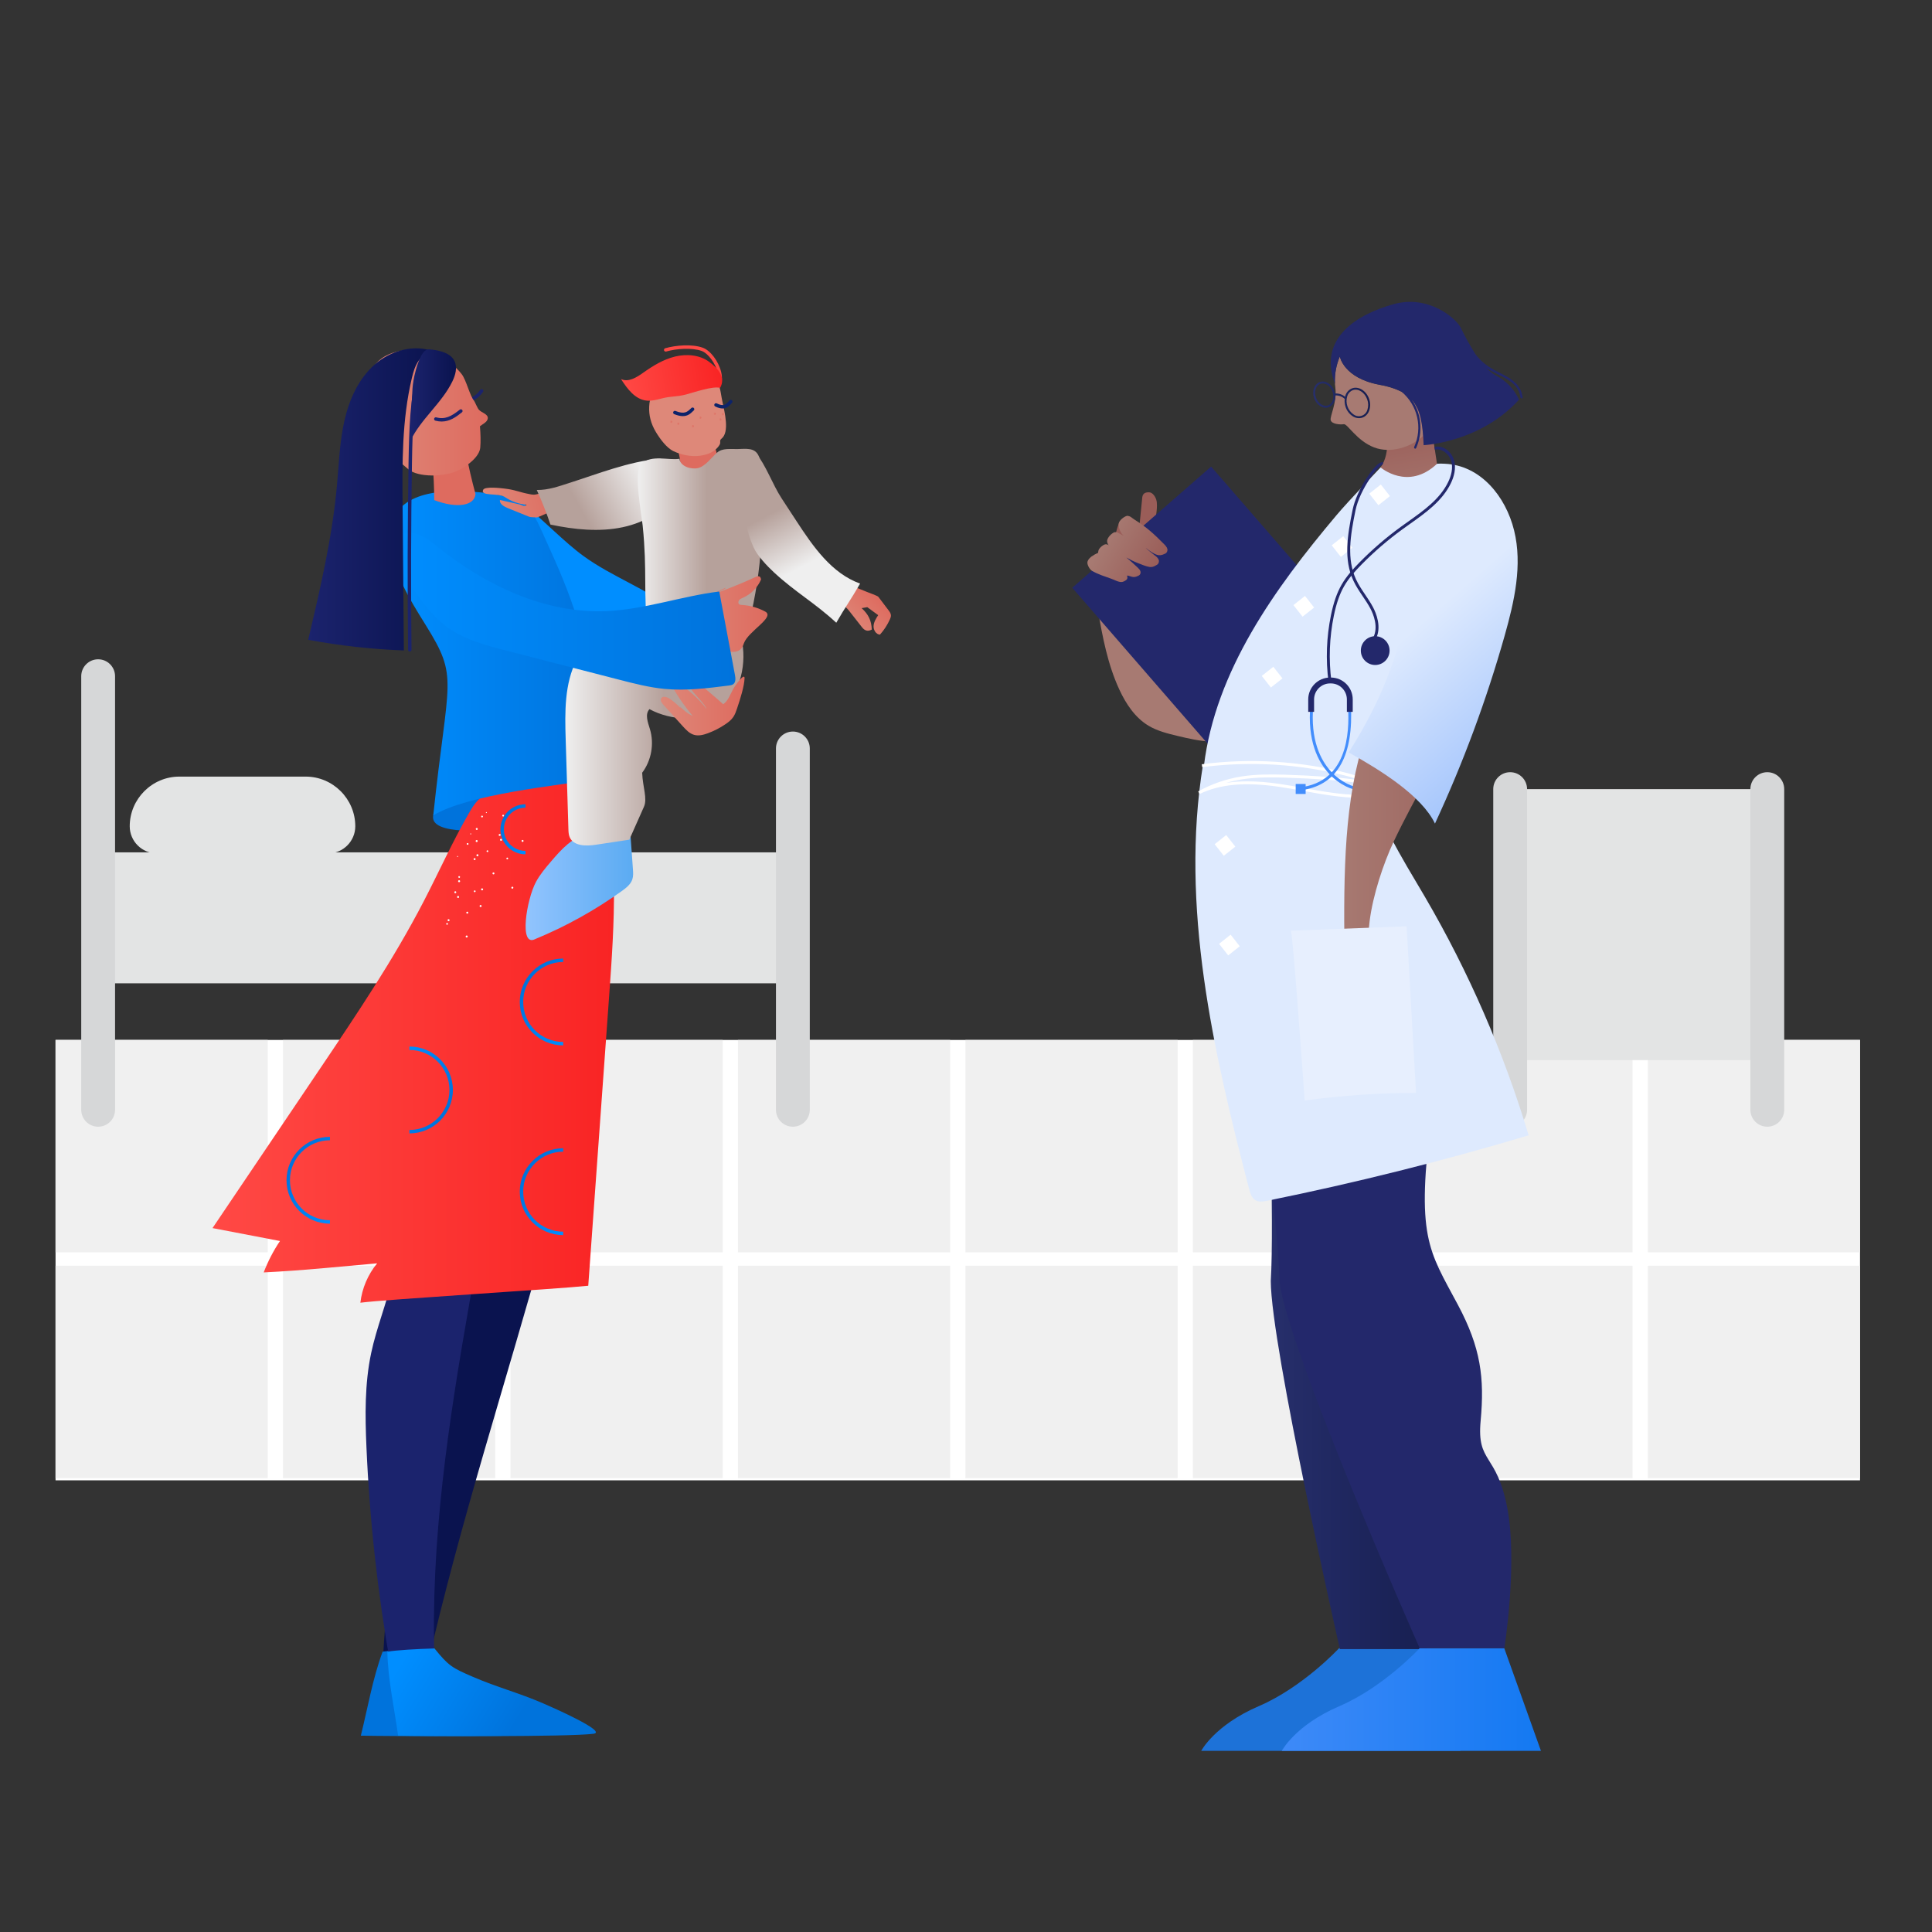 <?xml version="1.0" encoding="iso-8859-1" ?>
<svg version="1.1" xmlns="http://www.w3.org/2000/svg" xmlns:xlink="http://www.w3.org/1999/xlink" 
    viewBox="0 0 800 800" width="800" height="800">
    
    
    <rect x="0" y="0" width="800" height="800" fill="#333333" stroke="none"/>
    
    
    <!-- ITEM 0 -->
    <g>
        <defs>
            <clipPath id="clip-path-id-viewbox-item-0">
                <rect x="0.0" y="0.0" width="800.0" height="363.602"/>
            </clipPath>
        </defs>
        <g transform="translate(23.0 273.0) rotate(0.0 373.5 170.0) scale(0.934 0.935)">
            <g clip-path="url(#clip-path-id-viewbox-item-0)" transform="translate(-0.0 -0.0)">
                
<rect x="0" y="168.582" fill="#FFFFFF" width="800" height="195.02"></rect>
<rect x="0" y="168.582" fill="#F0F0F0" width="94.067" height="94.067"></rect>
<rect x="100.848" y="168.582" fill="#F0F0F0" width="94.067" height="94.067"></rect>
<rect x="201.695" y="168.582" fill="#F0F0F0" width="94.067" height="94.067"></rect>
<rect x="302.543" y="168.582" fill="#F0F0F0" width="94.067" height="94.067"></rect>
<rect x="403.391" y="168.582" fill="#F0F0F0" width="94.067" height="94.067"></rect>
<rect x="504.238" y="168.582" fill="#F0F0F0" width="94.067" height="94.067"></rect>
<rect x="605.086" y="168.582" fill="#F0F0F0" width="94.067" height="94.067"></rect>
<rect x="705.933" y="168.582" fill="#F0F0F0" width="94.067" height="94.067"></rect>
<rect x="0" y="268.582" fill="#F0F0F0" width="94.067" height="94.067"></rect>
<rect x="100.848" y="268.582" fill="#F0F0F0" width="94.067" height="94.067"></rect>
<rect x="201.695" y="268.582" fill="#F0F0F0" width="94.067" height="94.067"></rect>
<rect x="302.543" y="268.582" fill="#F0F0F0" width="94.067" height="94.067"></rect>
<rect x="403.391" y="268.582" fill="#F0F0F0" width="94.067" height="94.067"></rect>
<rect x="504.238" y="268.582" fill="#F0F0F0" width="94.067" height="94.067"></rect>
<rect x="605.086" y="268.582" fill="#F0F0F0" width="94.067" height="94.067"></rect>
<rect x="705.933" y="268.582" fill="#F0F0F0" width="94.067" height="94.067"></rect>
<rect x="16.887" y="85.5" fill="#E3E4E4" width="306" height="58"></rect>
<g>
	<path fill="#D6D7D8" d="M18.887,207c-4.143,0-7.5-3.357-7.5-7.5V7.5c0-4.143,3.357-7.5,7.5-7.5s7.5,3.357,7.5,7.5v192   C26.387,203.643,23.029,207,18.887,207z"></path>
</g>
<g>
	<path fill="#D6D7D8" d="M326.887,207c-4.143,0-7.5-3.357-7.5-7.5v-160c0-4.143,3.357-7.5,7.5-7.5s7.5,3.357,7.5,7.5v160   C334.387,203.643,331.029,207,326.887,207z"></path>
</g>
<rect x="640.887" y="57.5" fill="#E3E4E4" width="118" height="120"></rect>
<g>
	<path fill="#D6D7D8" d="M644.887,207c-4.143,0-7.5-3.357-7.5-7.5v-142c0-4.143,3.357-7.5,7.5-7.5s7.5,3.357,7.5,7.5v142   C652.387,203.643,649.029,207,644.887,207z"></path>
</g>
<g>
	<path fill="#D6D7D8" d="M758.887,207c-4.143,0-7.5-3.357-7.5-7.5v-142c0-4.143,3.357-7.5,7.5-7.5s7.5,3.357,7.5,7.5v142   C766.387,203.643,763.029,207,758.887,207z"></path>
</g>
<path fill="#E3E4E4" d="M120.887,85.95h-76c-6.6,0-12-5.4-12-12v0c0-12.1,9.9-22,22-22h56c12.1,0,22,9.9,22,22v0  C132.887,80.55,127.487,85.95,120.887,85.95z"></path>

            </g>
        </g>
    </g>
    
    <!-- ITEM 1 -->
    <g>
        <defs>
            <clipPath id="clip-path-id-viewbox-item-1">
                <rect x="0.0" y="0.0" width="162.0" height="500.0"/>
            </clipPath>
        </defs>
        <g transform="translate(444.0 125.0) rotate(0.0 97.0 300.0) scale(1.198 1.2)">
            <g clip-path="url(#clip-path-id-viewbox-item-1)" transform="translate(-0.0 -0.0)">
                
<linearGradient id="SVGID_1_-i1" gradientUnits="userSpaceOnUse" x1="1752.794" y1="1617.685" x2="1851.647" y2="1459.738" gradientTransform="matrix(0.15 0 0 0.15 -232.542 -119.794)">
	<stop offset="0" style="stop-color:#a77a72"></stop>
	<stop offset="1" style="stop-color:#9a5d58"></stop>
</linearGradient>
<path fill="url(#SVGID_1_-i1)" d="M59.934,124.115c-4.198,4.283-18.772,12.324-22.906,5.894c-4.172-6.49-13.995-25.72-9.288-48.014  c0.701-3.047,0.964-6.196,1.399-9.698c0.144-1.161,0.246-2.891-0.095-4.011c-0.341-1.118-1.312-2.56-2.481-2.579  c-0.714,0.001-2.099,0-2.349,1.62c-0.342,3.429-0.687,6.858-1.029,10.288c-1.833-0.668-5.707-4.632-7.035-1.255  c-2.361,6.004,0.128,4.854-8.105,22.049c-1.12,2.339,0.338,5.171,0.777,7.727c1.622,9.443,3.424,18.978,7.457,27.668  c2.284,4.921,5.429,9.676,10.085,12.456c3.085,1.841,6.637,2.705,10.129,3.543c7.342,1.762,15.456,3.443,22.131-0.088  c-0.227-15.32,14.352-26.987,17.386-42.004C70.653,113.178,65.293,118.647,59.934,124.115z"></path>
<polygon fill="#23286B" points="103.632,120.804 55.632,162.622 0,98.657 48,56.839 "></polygon>
<path fill="#DEEAFE" d="M130.837,61.264c-1.233-1.897-4.833-5.394-4.833-5.394s-2.49,0.451-3.592,0.242  c-5.857-1.108-15.821,0.995-15.821,0.995s-11.089,11.551-15.32,16.573c-21.309,25.289-41.743,53.586-45.767,86.421  c17.969,2.819,36.122,4.45,54.305,4.878c9.785-14.717,19.634-29.555,26.368-45.898s10.225-34.491,6.771-51.827  C132.531,65.163,131.997,63.05,130.837,61.264z"></path>
<g id="shoes_2_-i1">
	<path id="R_shoe_2_-i1" fill="#1D72D8" d="M121.452,464.574l12.687,35.423L44.57,500c0,0,4.593-8.866,19.904-15.433   C79.784,478,92.22,464.571,92.22,464.571L121.452,464.574"></path>
</g>
<linearGradient id="R_trousers_3_-i1" gradientUnits="userSpaceOnUse" x1="1985.382" y1="3072.612" x2="2363.204" y2="3072.612" gradientTransform="matrix(0.15 0 0 0.15 -232.542 -119.794)">
	<stop offset="0" style="stop-color:#28306D"></stop>
	<stop offset="0.51" style="stop-color:#1F275F"></stop>
	<stop offset="1" style="stop-color:#171F51"></stop>
</linearGradient>
<path id="R_trousers_2_-i1" fill="url(#R_trousers_3_-i1)" d="M68.618,337.866c0.064,22.609,23.878,127.016,23.878,127.016h30.152  c0,0-2.25-29.626-3.529-48.763c-1.295-19.117-6.462-15.196-4.454-29.992c2.001-14.786,0.383-24.355-2.785-40  c-7.703-17.742-8.256-25.38-1.803-66.126c-0.875-14.93-0.82-33.65-0.32-47.367c-2.449,2.282-9.381-13.479-9.381-13.479  c-11.513,2.442-23.054,3.571-34.515,3.38C68.093,259.629,69.803,318.2,68.618,337.866z"></path>
<g id="head-i1">
	
		<linearGradient id="neck_1_-i1" gradientUnits="userSpaceOnUse" x1="1310.84" y1="-626.512" x2="1376.472" y2="-249.841" gradientTransform="matrix(-0.084 0 0 -0.084 228.924 20.843)">
		<stop offset="0" style="stop-color:#a77a72"></stop>
		<stop offset="1" style="stop-color:#9a5d58"></stop>
	</linearGradient>
	<path id="neck-i1" fill="url(#neck_1_-i1)" d="M108.339,43.413c0,0,2.062,8.402-1.767,13.707c0,0,9.478,8.198,19.492-1.234l0,0   l-3.292-21.758L108.339,43.413z"></path>
	<path id="face-i1" fill="#a77a72" d="M90.789,28.017c0.007,0.112,0.016,0.195,0.017,0.245c-0.004,0.017-0.004,0.033,0.001,0.051   c0.027,0.45,0.073,0.907,0.132,1.378c0.634,5.072-1.964,9.786-1.612,11.137c0.352,1.352,3.223,1.583,4.518,1.38   c1.295-0.204,4.433,5.698,10.505,8.02c5.698,2.18,12.82-0.102,16.922-3.971c-0.812-10.999-3.713-15.54-15.087-17.659   C93.768,26.28,92.48,18.853,92.48,18.853C91.235,21.743,90.661,24.873,90.789,28.017z"></path>
	
		<linearGradient id="eyeglasses_1_-i1" gradientUnits="userSpaceOnUse" x1="2101.402" y1="1021.876" x2="2232.369" y2="1021.876" gradientTransform="matrix(0.15 0 0 0.15 -232.542 -119.794)">
		<stop offset="0" style="stop-color:#28306D"></stop>
		<stop offset="0.51" style="stop-color:#1F275F"></stop>
		<stop offset="1" style="stop-color:#171F51"></stop>
	</linearGradient>
	<path id="eyeglasses-i1" fill="url(#eyeglasses_1_-i1)" d="M83.594,33.227c-0.839-2.403,0.049-4.908,1.98-5.588h0.001   c1.932-0.676,4.188,0.729,5.028,3.131c0.096,0.276,0.171,0.558,0.222,0.844c1.265-0.087,2.512,0.322,3.48,1.14   c0.035-0.138,0.055-0.28,0.101-0.415c0.352-1.163,1.225-2.096,2.363-2.522c2.236-0.783,4.847,0.848,5.822,3.635   c0.466,1.272,0.494,2.664,0.078,3.954c-0.288,0.91-0.885,1.689-1.688,2.201c-0.213,0.13-0.439,0.237-0.673,0.32   c-1.155,0.377-2.418,0.193-3.419-0.496c-1.128-0.748-1.974-1.854-2.402-3.139c-0.319-0.904-0.428-1.866-0.32-2.816   c-0.884-0.818-2.058-1.247-3.26-1.194c0.171,1.484-0.484,2.944-1.706,3.803c-0.182,0.111-0.375,0.203-0.576,0.273   C86.692,37.035,84.436,35.63,83.594,33.227z M97.251,38.864c1.36,1.006,3.28,0.718,4.284-0.644c0.228-0.309,0.396-0.66,0.496-1.031   c0.366-1.147,0.34-2.382-0.076-3.511c-0.852-2.436-3.078-3.882-4.961-3.221c-0.19,0.066-0.371,0.152-0.544,0.258   c-0.67,0.431-1.168,1.084-1.406,1.845C94.335,34.918,95.225,37.464,97.251,38.864L97.251,38.864z M88.401,35.721   c1.584-0.557,2.283-2.674,1.565-4.727c-0.718-2.052-2.589-3.272-4.169-2.719c-1.587,0.556-2.283,2.676-1.565,4.727   C84.949,35.056,86.819,36.275,88.401,35.721L88.401,35.721z"></path>
	<path id="hair-i1" fill="#23286B" d="M110.99,0.807c12.167-3.406,21.558,4.876,23.196,7.941c1.557,3.203,3.289,6.317,5.187,9.331   c0.471,0.588,0.958,1.164,1.48,1.711c2.379,2.491,5.126,3.776,8.104,5.31c3.363,1.731,6.214,3.88,6.715,7.835   c0.06,0.488-0.705,0.483-0.765,0c-0.771-6.097-7.599-7.18-11.832-10.171c1.011,1.071,2.176,1.985,3.456,2.711   c3.495,1.777,6.281,4.696,7.893,8.271c-13.554,14.878-32.977,15.693-32.977,15.693c-0.299-7.528-1.17-12.462-4.109-15.75   c3.393,4.944,3.963,11.299,1.504,16.768c-0.193,0.453-0.852,0.062-0.662-0.386c2.987-6.615,1.204-14.412-4.36-19.067   c-2.414-1.178-4.989-1.991-7.641-2.409c-12.418-2.316-13.702-9.745-13.702-9.745c-1.273,2.986-1.846,6.224-1.672,9.467   C84.746,12.307,98.822,4.213,110.99,0.807z"></path>
</g>
<g id="shoes_1_-i1">
	
		<linearGradient id="R_shoe_3_-i1" gradientUnits="userSpaceOnUse" x1="2029.09" y1="4005.852" x2="2625.029" y2="4005.852" gradientTransform="matrix(0.15 0 0 0.15 -232.542 -119.794)">
		<stop offset="0" style="stop-color:#3E8AF8"></stop>
		<stop offset="1" style="stop-color:#1479F2"></stop>
	</linearGradient>
	<path id="R_shoe_1_-i1" fill="url(#R_shoe_3_-i1)" d="M149.313,464.574L162,499.997L72.43,500c0,0,4.593-8.866,19.904-15.433   c15.31-6.567,27.746-19.996,27.746-19.996L149.313,464.574"></path>
</g>
<path id="R_trousers_1_-i1" fill="#23286B" d="M71.637,337.866c2.307,22.609,48.444,126.708,48.444,126.708h29.263  c0,0,4.684-29.318,1.011-48.455c-3.693-19.117-10.581-15.196-9.203-29.992c1.367-14.786,0.063-25.229-7.836-40  c-10.257-19.178-14.588-23.333-9.014-66.126c1.959-15.044-9.318-69.713-9.958-83.429c-4.047-5.738-12.467-4.73-12.467-4.73  c-15.958,2.442-32.088,3.571-48.229,3.38C60.419,232.314,71.378,318.2,71.637,337.866z"></path>
<path fill="#DEEAFE" d="M67.412,310.17c-1.37,0.277-2.885,0.531-4.091-0.178c-1.301-0.762-1.791-2.369-2.172-3.829  c-12.498-47.744-23.883-97.643-15.98-146.361c19.383,0.473,37.554,1.392,56.937,1.863c2.466,15.896,11.674,29.775,19.798,43.654  c15.147,25.876,27.206,53.562,35.838,82.28C127.993,296.478,97.841,304.011,67.412,310.17z"></path>
<polygon fill="#FFFFFF" points="105.808,70.176 102.656,66.178 106.65,63.023 109.802,67.02 "></polygon>
<polygon fill="#FFFFFF" points="92.831,88 89.679,84.002 93.673,80.847 96.825,84.844 "></polygon>
<polygon fill="#FFFFFF" points="79.601,108.626 76.448,104.629 80.442,101.473 83.595,105.471 "></polygon>
<polygon fill="#FFFFFF" points="68.659,133.072 65.506,129.075 69.5,125.919 72.653,129.917 "></polygon>
<polygon fill="#FFFFFF" points="52.375,191.132 49.222,187.134 53.216,183.979 56.369,187.976 "></polygon>
<polygon fill="#FFFFFF" points="53.899,225.51 50.746,221.513 54.74,218.357 57.893,222.354 "></polygon>
<g>
	<path fill="#FFFFFF" d="M99.515,171.139c-0.161,0-0.322-0.001-0.482-0.003c-6.405-0.076-12.804-1.234-18.992-2.354   c-2.891-0.523-5.88-1.064-8.827-1.486c-11.57-1.661-20.218-0.858-27.219,2.52l-0.464-0.899c4.616-2.556,9.597-4.28,14.803-5.124   c5.211-0.845,10.628-0.769,15.299-0.63c4.923,0.145,9.906,0.398,14.815,0.749c3.68,0.263,7.465,0.592,11.196,1.278   c-1.45-0.665-3.018-1.139-4.473-1.517c-16.241-4.22-33.621-5.297-50.261-3.118l-0.132-1.003   c16.765-2.199,34.279-1.109,50.645,3.142c2.459,0.639,5.229,1.547,7.327,3.161c2.499,0.615,4.953,1.431,7.313,2.536l-0.336,0.949   l-2.602-0.641l0.102-0.408c-0.972-0.369-1.959-0.694-2.956-0.982c0.519,0.628,0.947,1.338,1.256,2.138l0.165,0.428l-0.411,0.206   C103.494,170.977,101.472,171.139,99.515,171.139z M60.534,165.448c3.314,0,6.905,0.282,10.823,0.844   c2.965,0.425,5.963,0.968,8.863,1.493c6.148,1.112,12.503,2.263,18.824,2.338c1.818,0.023,3.706-0.06,5.349-0.749   c-0.485-1.028-1.217-1.878-2.101-2.59c-4.583-1.106-9.334-1.537-13.921-1.865c-4.895-0.35-9.864-0.601-14.773-0.747   c-4.622-0.139-9.984-0.213-15.107,0.618c-1.779,0.289-3.53,0.681-5.249,1.179C55.519,165.622,57.942,165.448,60.534,165.448z"></path>
</g>
<linearGradient id="SVGID_2_-i1" gradientUnits="userSpaceOnUse" x1="1624.545" y1="1345.337" x2="1745.93" y2="1415.781" gradientTransform="matrix(0.15 0 0 0.15 -232.542 -119.794)">
	<stop offset="0" style="stop-color:#a77a72"></stop>
	<stop offset="1" style="stop-color:#9a5d58"></stop>
</linearGradient>
<path fill="url(#SVGID_2_-i1)" d="M32.859,85.22c-0.169-0.639-0.646-1.143-1.112-1.611c-3.692-3.706-5.909-5.753-10.334-8.542  c-0.986-0.622-1.228-1.167-2.481-1.241c-1.071,0.281-2.615,1.499-2.863,2.579c-0.263,1.151,0.596,3.38,1.526,4.106  c0.134,0.104,0.272,0.19,0.408,0.288c-0.277-0.136-0.54-0.267-0.833-0.407c-2.119-1.006-1.371-0.994-2.623-0.902  c-1.025,0.421-2.395,1.832-2.497,2.935c-0.048,0.517,0.184,1.07,0.536,1.582c-0.514-0.368-0.412-0.341-1.183-0.363  c-0.907,0.267-2.193,1.346-2.375,2.273c-0.018,0.089-0.115,0.605-0.117,0.706c-0.77,0.347-1.146,0.478-1.803,0.979  c-0.782,0.335-1.816,1.435-1.881,2.284c-0.07,0.905,0.837,2.501,1.627,2.945c2.206,1.244,4.158,1.819,6.543,2.673  c1.335,0.478,2.171,0.996,3.142,1.142c0.619,0.093,1.16-0.007,2.081-0.643c0.418-0.289,0.563-0.865,0.362-1.331  c-0.201-0.465,0.588-0.101,1.639,0.187c0.67,0.183,1.281,0.144,2.381-0.435c0.499-0.263,0.736-0.88,0.575-1.421  c-0.161-0.541-0.582-0.958-0.991-1.346c-1.457-1.376-2.658-2.459-3.885-3.45c1.315,0.743,2.645,1.422,4.045,1.949  c1.195,0.451,2.627,1.094,3.888,1.303c0.804,0.134,1.511,0.016,2.723-0.793c0.549-0.367,0.751-1.114,0.5-1.725  c-0.252-0.611-0.792-1.048-1.316-1.45c-2.315-1.777-3.806-3.129-2.741-2.3c1.009,0.786,2.309,1.726,3.53,2.101  c0.779,0.239,1.495,0.215,2.804-0.426C32.73,86.573,33.028,85.859,32.859,85.22z"></path>
<g>
	<path fill="#23286B" d="M104.784,116.574l-0.883-0.493c2.128-3.816,0.108-8.457-0.859-10.275c-0.777-1.46-1.728-2.868-2.647-4.23   c-1.154-1.708-2.347-3.474-3.235-5.392c-3.385-7.312-2.112-15.433-0.241-24.525c1.333-6.478,6.958-14.909,9.468-16.128   c0.444-0.216,0.832-0.242,1.156-0.081l-0.452,0.907c0.006,0.003,0.01,0.004,0.01,0.004c-1.176-0.222-7.726,8.381-9.191,15.504   c-1.835,8.912-3.087,16.86,0.168,23.894c0.854,1.843,2.023,3.576,3.155,5.251c0.935,1.384,1.901,2.813,2.703,4.322   C104.981,107.295,107.156,112.325,104.784,116.574z"></path>
</g>
<circle fill="#23286B" cx="104.709" cy="120.332" r="4.966"></circle>
<g>
	<path fill="#428DFC" d="M80.114,168.347l-0.171-0.997c16.717-2.868,15.692-22.086,15.355-28.401l1.011-0.055   C97.243,156.433,91.795,166.342,80.114,168.347z"></path>
</g>
<g>
	<path fill="#428DFC" d="M98.599,168.459c-1.257,0-5.966-1.389-10.03-5.855c-3.501-3.85-7.428-11.074-6.249-23.625l1.008,0.096   c-1.146,12.184,2.625,19.151,5.989,22.848c3.787,4.164,8.191,5.524,9.282,5.524V168.459L98.599,168.459z"></path>
</g>
<g>
	<path fill="#23286B" d="M96.943,141.468H94.92v-4.275c0-3.052-2.481-5.536-5.532-5.536h-0.273c-3.05,0-5.532,2.483-5.532,5.536   v4.275h-2.023v-4.275c0-4.17,3.389-7.561,7.555-7.561h0.273c4.166,0,7.555,3.392,7.555,7.561V141.468z"></path>
</g>
<rect x="77.229" y="166.361" fill="#428DFC" width="3.436" height="3.439"></rect>
<rect x="97.648" y="166.361" fill="#428DFC" width="3.436" height="3.439"></rect>
<linearGradient id="SVGID_3_-i1" gradientUnits="userSpaceOnUse" x1="2159.668" y1="1853.355" x2="2552.808" y2="1853.355" gradientTransform="matrix(0.15 0 0 0.15 -232.542 -119.794)">
	<stop offset="0" style="stop-color:#a77a72"></stop>
	<stop offset="1" style="stop-color:#9a5d58"></stop>
</linearGradient>
<path fill="url(#SVGID_3_-i1)" d="M133.334,79.841c-6.877,5.104-10.935,26.588-14.503,34.378c-7.549,16.478-16,28.326-19.912,43.809  c-5.708,22.592-5.013,48.901-4.743,75.352c0.019,0.001-0.939,4.344-2.12,8.423h16.88c-1.314-1.397-2.632-2.868-3.927-4.434  c-3.425-4.568-3.071-17.094-2.206-23.833c1.121-8.731,4.628-19.55,8.397-27.503c7.02-14.816,18.17-33.315,25.19-48.13  c8.702-18.365,13.94-38.849,14.756-59.158C143.766,74.395,140.212,74.737,133.334,79.841z"></path>
<linearGradient id="SVGID_4_-i1" gradientUnits="userSpaceOnUse" x1="2355.342" y1="1535.929" x2="2620.702" y2="1839.666" gradientTransform="matrix(0.15 0 0 0.15 -232.542 -119.794)">
	<stop offset="0" style="stop-color:#DEEAFE"></stop>
	<stop offset="1" style="stop-color:#A1C3FC"></stop>
</linearGradient>
<path fill="url(#SVGID_4_-i1)" d="M128.799,55.855c12.245,0.55,20.992,11.131,23.928,23.043c2.935,11.912,0.085,24.427-3.258,36.231  c-6.295,22.225-14.363,43.948-24.102,64.895c-4.628-9.651-18.941-18.512-29.817-24.549c12.365-19.657,18.002-35.334,21.892-58.233  c-0.308-0.252,5.112-15.268,5.921-22.234c0.761-6.555,1.918-12.597,2.679-19.152C127.071,55.781,127.536,55.798,128.799,55.855z"></path>
<path fill="#E7EFFE" d="M80.349,275.58c-1.243-16.867-3.777-52.539-4.737-58.597c13.317-0.505,26.635-1.009,39.952-1.514  c1.086,19.157,2.173,38.311,3.259,57.468C105.958,272.967,93.097,273.851,80.349,275.58z"></path>
<g>
	<path fill="#23286B" d="M88.569,131.09c-0.99-7.672-0.706-15.402,0.85-22.978c0.9-4.383,2.065-7.721,3.666-10.507   c1.714-2.981,4.101-5.57,6.21-7.709c4.379-4.441,9.156-8.551,14.199-12.215c0.852-0.619,1.717-1.232,2.588-1.849   c5.42-3.84,11.024-7.812,13.867-13.696c0.926-1.917,1.844-4.764,0.963-7.443c-0.732-2.222-3.146-4.231-5.58-3.679l-0.148-0.983   c3.061-0.694,5.824,1.713,6.691,4.345c0.988,3.001-0.006,6.116-1.013,8.2c-2.957,6.118-8.668,10.167-14.193,14.081   c-0.866,0.614-1.729,1.225-2.577,1.841c-4.998,3.632-9.734,7.706-14.073,12.107c-2.168,2.199-4.402,4.629-6.054,7.503   c-1.547,2.689-2.676,5.931-3.552,10.204c-1.533,7.466-1.814,15.085-0.836,22.645L88.569,131.09z"></path>
</g>

            </g>
        </g>
    </g>
    
    <!-- ITEM 2 -->
    <g>
        <defs>
            <clipPath id="clip-path-id-viewbox-item-2">
                <rect x="0.0" y="0.0" width="197.0" height="405.0"/>
            </clipPath>
        </defs>
        <g transform="translate(88.0 143.0) rotate(0.0 140.5 288.0) scale(1.426 1.422)">
            <g clip-path="url(#clip-path-id-viewbox-item-2)" transform="translate(-0.0 -0.0)">
                
<path fill="#0A134F" d="M60.241,282.917c2.821-7.586,7.26-14.459,10.5-21.876c6.892-15.777,8.114-33.365,9.243-50.551  c1.058-16.119,2.117-32.239,3.174-48.359c0.165-2.515,0.349-5.103,1.444-7.371c2.901-6.005,10.568-7.391,16.701-9.986  c8.876-3.755,13.945-2.281,16.843-11.491c-2.285,89.291-36.261,165.259-56.013,252.357c-3.598,0.031-9.127-0.487-12.725-0.455  c0.734-22.365,5.098-44.519,5.832-66.884C55.633,306.341,56.072,294.132,60.241,282.917z"></path>
<path fill="#0073DC" d="M99.916,404.318c-1.444-2.732-8.782-7.669-11.114-8.882c-6.011-3.128-11.45-4.615-17.461-7.743  c-4.957-2.58-6.342-3.383-8.452-8.448c-5.337,0.159-10.746,0.697-13.503,1.16c-2.929,7.976-4.288,16.278-6.32,24.451  C50.566,405.021,91.839,405.228,99.916,404.318z"></path>
<path fill="#1B236D" d="M46.075,293.409c-1.904,8.985-1.776,18.269-1.377,27.446c0.929,21.388,3.28,42.714,7.03,63.789  c4.193,1.197,8.821,0.794,12.745-1.111c-2.49-70.169,21.085-138.727,24.841-208.841c-7.614,1.961-15.229,3.923-22.843,5.883  c-2.251,0.58-4.631,1.234-6.215,2.937c-1.658,1.783-2.108,4.349-2.456,6.761c-2.107,14.583-3.218,29.311-3.325,44.044  c-0.091,12.529,0.53,25.223-2.278,37.433C50.518,279.066,47.632,286.067,46.075,293.409z"></path>
<g>
	<path fill="#FF4945" d="M146.613,12.515c-0.12,0-0.239-0.043-0.335-0.13c-0.204-0.186-0.219-0.501-0.034-0.706   c0.709-0.782,0.877-2.111,0.47-3.74c-0.687-2.755-2.84-5.646-4.699-6.312c-2.822-1.007-7.311-0.676-10.289,0.176   c-0.264,0.074-0.54-0.079-0.615-0.343c-0.076-0.266,0.078-0.541,0.343-0.617c3.033-0.868,7.737-1.288,10.896-0.156   c2.206,0.79,4.547,3.869,5.331,7.009c0.49,1.965,0.242,3.617-0.698,4.654C146.884,12.459,146.748,12.515,146.613,12.515z"></path>
</g>
<path fill="#de6b5f" d="M133.047,25.235c0-0.118,0-0.237,0-0.354c1.343,3.641,3.349,7.626,2.627,11.44  c2.661-0.67,4.006,1.125,6.657,0.412c1.511-0.406,2.683-1.576,3.736-2.736c0.167-0.185,0.338-0.375,0.433-0.606  c0.16-0.383,0.096-0.82,0.035-1.231c-0.524-3.59-3.207-7.42-2.605-10.997c-3.845,2.603-5.922,3.912-10.525,3.336  C133.756,23.917,132.695,25.816,133.047,25.235z"></path>
<linearGradient id="SVGID_1_-i2" gradientUnits="userSpaceOnUse" x1="12.88" y1="346.02" x2="67.052" y2="346.02" gradientTransform="matrix(1 0 0 -1 0 478)">
	<stop offset="0" style="stop-color:#008EFF"></stop>
	<stop offset="1" style="stop-color:#0073DC"></stop>
</linearGradient>
<path fill="url(#SVGID_1_-i2)" d="M64.047,137.127c-0.61,5.277,14.263,5.022,28.562,2.364s26.484-8.262,25.54-10.187  c-1.325-2.703-14.408-8.674-28.708-6.016C75.143,125.946,64.732,131.2,64.047,137.127z"></path>
<g>
	<path fill="#1B236D" d="M72.414,16.848c-0.159,0-0.319-0.005-0.478-0.016c-0.274-0.019-0.481-0.258-0.463-0.532   c0.02-0.276,0.26-0.481,0.531-0.464c2.222,0.161,4.51-0.995,5.721-2.855c0.15-0.231,0.459-0.294,0.689-0.146   c0.23,0.151,0.295,0.46,0.145,0.691C77.223,15.578,74.85,16.848,72.414,16.848z"></path>
</g>
<linearGradient id="SVGID_2_-i2" gradientUnits="userSpaceOnUse" x1="0" y1="275.577" x2="116.575" y2="275.577" gradientTransform="matrix(1 0 0 -1 0 478)">
	<stop offset="0" style="stop-color:#FF4945"></stop>
	<stop offset="1" style="stop-color:#F92424"></stop>
</linearGradient>
<path fill="url(#SVGID_2_-i2)" d="M14.863,269.957c11.503-0.551,22.466-1.728,32.943-2.643c-2.678,3.247-4.393,7.282-4.872,11.467  c7.248-0.962,56.784-3.948,66.17-4.942c2.023-28.12,4.045-56.24,6.068-84.36c1.525-21.206,3.009-42.884-2.494-63.416  c-9.582,1.217-19.165,2.435-28.748,3.652c-1.728,0.22-3.504,0.455-5.023,1.309c-2.02,1.136-3.312,3.208-4.467,5.22  c-4.773,8.314-8.689,17.091-13.09,25.609c-8.835,17.099-19.598,33.108-30.335,49.075C20.676,226.302,10.338,241.675,0,257.049  c6.529,1.254,13.059,2.508,19.589,3.762C17.675,263.667,16.087,266.743,14.863,269.957z"></path>
<path fill="#008EFF" d="M145.479,87.641c1.4,5.052,5.072,12.045,2.366,16.532c-0.914,1.516-2.385,4.421-3.797,5.485  c-2.429,1.831-4.914,2.351-7.482,0.784c-7.457-8.393-14.198-18.69-22.864-25.821c-3.81-3.135-8.318-6.736-12.574-9.227  c-2.919-1.709-2.951-4.376-5.569-6.519c-5.325-4.361-10.649-8.721-15.974-13.081c1.62-4.729,4.045-9.18,7.14-13.102  c4.202,3.843,8.405,7.686,12.606,11.529c2.709,2.478,5.425,4.961,8.388,7.126c8.241,6.023,18.189,9.444,26.194,15.779  c2.261,1.79,4.378,3.818,6.948,5.124c0.99,0.503,2.062,0.91,2.855,1.688C144.701,84.906,145.109,86.306,145.479,87.641z"></path>
<linearGradient id="SVGID_3_-i2" gradientUnits="userSpaceOnUse" x1="51.568" y1="388.344" x2="112.421" y2="388.344" gradientTransform="matrix(1 0 0 -1 0 478)">
	<stop offset="0" style="stop-color:#008EFF"></stop>
	<stop offset="1" style="stop-color:#0073DC"></stop>
</linearGradient>
<path fill="url(#SVGID_3_-i2)" d="M95.214,53.232c-3.064-6.852-6.129-9.686-20.036-10.631c-11.24-0.764-24.514,0.945-23.562,14.366  c0.635,8.957,5.516,16.796,10.251,24.42c9.774,15.735,6.475,15.079,2.232,55.479c10.124-6.137,36.064-8.742,48.321-10.631  c-0.943-11.813-2.17-17.156-3.064-28.35C107.943,80.164,100.962,66.08,95.214,53.232z"></path>
<path fill="#de6b5f" d="M76.36,43.279c-0.214,3.358-5.239,4.366-11.99,1.785c0.005-7.297-0.671-14.594-2.017-21.765  c3.241-1.548,6.483-3.097,9.725-4.645C72.533,26.989,74.188,35.22,76.36,43.279z"></path>
<linearGradient id="SVGID_4_-i2" gradientUnits="userSpaceOnUse" x1="129.001" y1="201.959" x2="150.393" y2="201.959" gradientTransform="matrix(0.962 -0.274 -0.274 -0.962 11.367 277.715)">
	<stop offset="0" style="stop-color:#de8879"></stop>
	<stop offset="1" style="stop-color:#de6b5f"></stop>
</linearGradient>
<path fill="url(#SVGID_4_-i2)" d="M99.882,42.527c0.607,0.003,1.061,0.605,1.169,1.203c0.11,0.598-0.023,1.21-0.042,1.818  c-0.035,1.094,0.312,2.196,0.966,3.073c-2.598,0.595-1.872-0.298-4.499,0.144c-0.349,0.059-2.998,1.38-3.351,1.343  c-0.372-0.039-1.769-0.033-2.115-0.174c-2.116-0.858-4.231-1.715-6.348-2.573c-1.071-0.434-2.342-1.181-2.215-2.332  c1.897,0.397,3.755,0.875,5.652,1.272c0.877,0.184,1.34,0.896,2.122,0.112c-2.346-0.224-4.374-0.927-6.354-2.254  c-1.836-1.231-7.255-0.132-6.266-2.112c0.508-1.016,5.129-0.473,6.254-0.335c3.291,0.401,4.021,1.016,7.279,1.628  c0.394,0.074,0.791,0.152,1.191,0.143c0.589-0.013,1.155-0.21,1.724-0.361C96.622,42.701,98.259,42.613,99.882,42.527z"></path>
<linearGradient id="SVGID_5_-i2" gradientUnits="userSpaceOnUse" x1="289.707" y1="-56.231" x2="244.07" y2="-52.249" gradientTransform="matrix(0.723 -0.475 -0.549 -0.836 -113.818 128.44)">
	<stop offset="0" style="stop-color:#EFEFEF"></stop>
	<stop offset="0.554" style="stop-color:#b6a19b"></stop>
</linearGradient>
<path fill="url(#SVGID_5_-i2)" d="M136.215,38.357c-0.318-1.452-1.636-2.598-2.987-3.055c-1.352-0.457-2.26-2.379-3.604-2.259  c-8.698,0.777-17.726,4.373-25.883,6.983c-3.104,0.993-6.218,2.146-9.583,2.09c1.496,3.297,2.82,6.661,3.963,10.071  c7.049,1.499,14.26,2.193,20.962,0.775c6.702-1.419,12.886-5.124,16.317-11.142C135.98,40.804,136.491,39.618,136.215,38.357z"></path>
<path fill="#de8879" d="M132.419,7.37c-1.346,0.53-2.336,1.703-3.095,2.937c-3.006,4.892-3.536,10.06-0.559,14.97  c1.174,1.938,3.062,4.584,5.108,5.552c2.238,1.058,5.078,1.641,7.533,1.335c2.35-0.294,4.6-1.153,5.822-3.186  c0.483-0.805-0.18-1.204,0.554-1.789c2.401-1.912,0.965-7.556,0.235-11.026c-0.665-3.163-0.463-5.135-2.976-6.933  c-2.635-1.885-6.065-2.137-9.3-2.227C134.619,6.973,133.463,6.959,132.419,7.37z"></path>
<linearGradient id="SVGID_6_-i2" gradientUnits="userSpaceOnUse" x1="128.395" y1="326.12" x2="156.495" y2="326.12" gradientTransform="matrix(1.014 -0.176 -0.171 -0.985 44.629 355.707)">
	<stop offset="0" style="stop-color:#FF4945"></stop>
	<stop offset="1" style="stop-color:#F92424"></stop>
</linearGradient>
<path fill="url(#SVGID_6_-i2)" d="M126.111,16.1c1.362,0.131,2.722-0.221,4.048-0.569c3.353-0.882,4.132-0.378,7.484-1.26  c2.256-0.593,7.481-2.444,9.759-1.9c1.652-3.004-0.416-5.503-3.169-7.557c-2.752-2.054-6.571-2.38-9.954-1.546  c-3.383,0.833-6.409,2.697-9.23,4.713c-1.911,1.367-4.361,2.886-6.44,1.818C120.417,12.637,122.69,15.771,126.111,16.1z"></path>
<linearGradient id="SVGID_7_-i2" gradientUnits="userSpaceOnUse" x1="123.509" y1="418.08" x2="159.609" y2="418.08" gradientTransform="matrix(1 0 0 -1 0 478)">
	<stop offset="0" style="stop-color:#EFEFEF"></stop>
	<stop offset="0.554" style="stop-color:#b6a19b"></stop>
</linearGradient>
<path fill="url(#SVGID_7_-i2)" d="M135.591,33.043c0.215,2.151,3.283,3.173,5.386,2.692c2.103-0.481,3.89-3.043,5.505-4.476  c1.616-1.433,3.855-1.001,6.01-1.063c2.469-0.071,4.859-0.42,5.987,1.782c1.13,2.202,0.687,6.041,0.846,8.513  c0.989,15.396-0.595,30.988-5.04,45.758c-0.204,0.677-0.427,1.378-0.909,1.895c-0.659,0.707-1.671,0.937-2.625,1.094  c-8.316,1.371-17.097-0.286-24.347-4.594c-1.369-13.545-0.123-18.576-1.491-32.121c-0.322-3.186-2.762-15.97-0.354-18.073  C127.616,31.781,132.274,33.534,135.591,33.043z"></path>
<linearGradient id="SVGID_8_-i2" gradientUnits="userSpaceOnUse" x1="90.913" y1="321.232" x2="122.137" y2="321.232" gradientTransform="matrix(1 0 0 -1 0 478)">
	<stop offset="0" style="stop-color:#92C4FE"></stop>
	<stop offset="1" style="stop-color:#5BABF2"></stop>
</linearGradient>
<path fill="url(#SVGID_8_-i2)" d="M121.329,142.037c0.25,3.513,0.499,7.025,0.749,10.539c0.07,0.974,0.135,1.978-0.166,2.907  c-0.481,1.483-1.799,2.509-3.063,3.417c-7.803,5.608-16.252,10.311-25.126,13.985c-4.837,2.512-2.528-11.576,0.211-16.656  c1.173-2.175,2.779-4.08,4.384-5.959c1.512-1.769,3.042-3.538,4.83-5.026c4.643-3.862,10.982-5.594,16.937-4.628  c0.333,0.054,0.688,0.128,0.921,0.373C121.264,141.26,121.304,141.665,121.329,142.037z"></path>
<linearGradient id="SVGID_9_-i2" gradientUnits="userSpaceOnUse" x1="102.443" y1="365.767" x2="154.163" y2="365.767" gradientTransform="matrix(1 0 0 -1 0 478)">
	<stop offset="0" style="stop-color:#EFEFEF"></stop>
	<stop offset="0.554" style="stop-color:#b6a19b"></stop>
</linearGradient>
<path fill="url(#SVGID_9_-i2)" d="M153.563,85.326c-7.602,0.979-14.483-4.348-21.969-5.996c-9.996-2.201-21.151,3.058-25.832,12.18  c-3.607,7.028-3.451,15.321-3.212,23.221c0.263,8.707,0.527,17.414,0.79,26.121c0.024,0.786,0.052,1.591,0.351,2.318  c1.111,2.704,4.88,2.699,7.759,2.232c2.924-0.473,6.653-0.973,9.576-1.448c1.928-4.296,2.314-5.272,4.243-9.568  c1.085-2.415-0.354-5.67-0.506-9.934c2.683-3.564,3.546-8.435,2.25-12.707c-0.593-1.952-1.521-4.322-0.126-5.807  c6.227,3.376,15.337,3.946,20.944-0.386C153.44,101.219,155.236,92.221,153.563,85.326z"></path>
<linearGradient id="SVGID_10_-i2" gradientUnits="userSpaceOnUse" x1="45.894" y1="458.384" x2="79.935" y2="458.384" gradientTransform="matrix(1 0 0 -1 0 478)">
	<stop offset="0" style="stop-color:#de8879"></stop>
	<stop offset="1" style="stop-color:#de6b5f"></stop>
</linearGradient>
<path fill="url(#SVGID_10_-i2)" d="M79.935,21.189c0.043-1.202-1.784-1.546-2.59-2.439c-0.428-0.474-1.225-2.424-1.384-2.602  c-1.209-1.347-2.278-6.035-3.585-7.73c-2.619-3.396-6.676-5.756-11.144-6.72C55.449,0.45,47.729,2.404,46.187,7.805  c-0.415,1.457-0.314,2.97-0.155,4.444c0.598,5.537,1.96,10.971,4.046,16.131c1.295,3.203,4.136,5.457,6.847,7.755  c2.71,2.298,10.405,2.326,14.597,0.206c2.536-1.283,5.991-3.912,6.227-6.576c0.147-1.665,0.101-3.964-0.093-6.212  C78.524,22.879,79.896,22.29,79.935,21.189z"></path>
<linearGradient id="SVGID_11_-i2" gradientUnits="userSpaceOnUse" x1="130.158" y1="372.97" x2="154.495" y2="372.97" gradientTransform="matrix(1 0 0 -1 0 478)">
	<stop offset="0" style="stop-color:#de8879"></stop>
	<stop offset="1" style="stop-color:#de6b5f"></stop>
</linearGradient>
<path fill="url(#SVGID_11_-i2)" d="M152.293,105.805c-0.281,0.827-0.567,1.664-1.053,2.39c-0.584,0.871-1.424,1.533-2.29,2.123  c-1.595,1.087-3.323,1.978-5.133,2.646c-1.275,0.47-2.674,0.832-3.981,0.457c-1.338-0.383-2.343-1.465-3.275-2.499  c-1.895-2.103-3.789-4.205-5.684-6.307c-0.441-0.489-0.913-1.149-0.638-1.749c0.389-0.851,1.672-0.517,2.449,0.003  c1.152,0.772,2.216,1.676,3.164,2.69c0.089-0.311-0.112-0.676-0.422-0.766c1.119,1.312,2.498,2.401,4.033,3.183  c-2.081-2.493-3.958-5.156-5.607-7.955c-0.455-0.773-0.866-1.838-0.243-2.482c2.782,0.975,8.184,5.82,9.765,8.314  c-0.009-0.92-3.673-4.569-4.145-5.358c-0.472-0.789-0.639-1.996,0.142-2.478c0.78-0.482,1.746,0.181,2.418,0.805  c1.995,1.852,4.503,3.836,6.498,5.689c1.443-1.028,1.963-2.686,2.792-4.254c0.784-1.482,3.454-5.008,3.41-3.332  C154.434,99.136,153.277,102.909,152.293,105.805z"></path>
<linearGradient id="SVGID_12_-i2" gradientUnits="userSpaceOnUse" x1="134.827" y1="399.748" x2="161.153" y2="399.748" gradientTransform="matrix(1 0 0 -1 0 478)">
	<stop offset="0" style="stop-color:#de8879"></stop>
	<stop offset="1" style="stop-color:#de6b5f"></stop>
</linearGradient>
<path fill="url(#SVGID_12_-i2)" d="M143.981,73.057c5.021-1.979,7.884-2.913,13.692-5.6c1.452-0.672,1.528,0.373,1.607,0.729  c-0.99,2.324-2.881,4.25-5.184,5.28c-0.422,0.189-0.876,0.361-1.171,0.718c-0.296,0.356-0.345,0.967,0.032,1.236  c0.195,0.14,0.45,0.153,0.69,0.167c2.411,0.141,4.791,0.82,6.914,1.975c2.764,1.656-4.968,5.654-6.25,9.165  c-0.189,0.517-0.365,1.052-0.702,1.487c-0.724,0.932-2.055,1.198-3.214,0.986c-1.159-0.212-2.204-0.813-3.253-1.351  c-3.826-1.96-8.032-3.172-12.313-3.547c2.827-2.702,5.746-5.541,7.079-9.221c0.194-0.535,0.369-1.111,0.791-1.493  c0.231-0.21,0.52-0.342,0.804-0.473c1.814-0.833,3.629-1.665,5.443-2.497C149.201,71.042,144.288,72.668,143.981,73.057z"></path>
<linearGradient id="SVGID_13_-i2" gradientUnits="userSpaceOnUse" x1="52.059" y1="400.576" x2="151.83" y2="400.576" gradientTransform="matrix(1 0 0 -1 0 478)">
	<stop offset="0" style="stop-color:#008EFF"></stop>
	<stop offset="1" style="stop-color:#0073DC"></stop>
</linearGradient>
<path fill="url(#SVGID_13_-i2)" d="M68.398,82.221c-4.889-3.492-8.345-8.599-11.694-13.593c-1.439-2.146-2.887-4.308-3.905-6.684  c-0.515-1.202-0.921-2.525-0.659-3.806c0.539-2.635,3.76-3.951,6.391-3.424c2.632,0.528,4.79,2.339,6.884,4.02  c13.93,11.187,31.146,19.407,48.98,18.652c11.083-0.469,21.743-4.344,32.752-5.708c1.52,8.106,3.039,16.21,4.559,24.316  c0.175,0.936,0.276,2.087-0.48,2.665c-0.36,0.276-0.832,0.341-1.281,0.398c-6.181,0.786-12.421,1.572-18.624,0.987  c-4.472-0.421-8.845-1.549-13.195-2.674c-10.915-2.82-21.831-5.641-32.746-8.461C79.457,87.379,73.382,85.78,68.398,82.221z"></path>
<linearGradient id="SVGID_14_-i2" gradientUnits="userSpaceOnUse" x1="27.779" y1="433.145" x2="64.539" y2="433.145" gradientTransform="matrix(1 0 0 -1 0 478)">
	<stop offset="0" style="stop-color:#1B236D"></stop>
	<stop offset="1" style="stop-color:#0A134F"></stop>
</linearGradient>
<path fill="url(#SVGID_14_-i2)" d="M57.875,9.561c0.426-1.797,0.937-3.621,2.008-5.125c1.072-1.503,2.817-2.645,4.657-2.521  c-5.813-2.408-12.806-0.46-17.51,3.726s-7.379,10.254-8.753,16.407C36.9,28.2,36.695,34.543,36.129,40.823  c-1.37,15.185-4.865,30.085-8.35,44.926c9.17,1.712,18.465,2.747,27.786,3.094c-0.124-13.985-0.248-27.969-0.372-41.954  C55.082,34.382,54.986,21.729,57.875,9.561z"></path>
<g>
	<path fill="#1B236D" d="M57.29,89.168c-0.272,0-0.495-0.22-0.498-0.493c-0.211-18.138-0.167-36.497,0.131-54.565   c0.167-10.136,0.459-18.564,2.53-27.04c0.528-2.166,1.349-4.523,3.418-5.568c0.241-0.125,0.544-0.026,0.668,0.221   c0.124,0.247,0.025,0.546-0.221,0.67c-1.707,0.863-2.422,2.969-2.898,4.914c-2.046,8.375-2.335,16.746-2.501,26.82   c-0.299,18.059-0.343,36.408-0.131,54.536c0.003,0.276-0.217,0.501-0.492,0.505C57.294,89.168,57.292,89.168,57.29,89.168z"></path>
</g>
<linearGradient id="SVGID_15_-i2" gradientUnits="userSpaceOnUse" x1="168.912" y1="-233.928" x2="181.324" y2="-233.928" gradientTransform="matrix(0.712 -0.702 -0.702 -0.712 -103.017 30.947)">
	<stop offset="0" style="stop-color:#de8879"></stop>
	<stop offset="1" style="stop-color:#de6b5f"></stop>
</linearGradient>
<path fill="url(#SVGID_15_-i2)" d="M175.727,67.197c1.033-0.999,12.075,3.731,14.275,4.595c0.531,0.209,3.124,1.151,3.337,1.433  c0.981,1.299,1.963,2.598,2.944,3.897c0.336,0.444,0.685,0.925,0.715,1.483c0.022,0.41-0.134,0.808-0.303,1.183  c-0.725,1.623-1.703,3.133-2.89,4.456c-1.152-0.077-1.913-1.365-1.85-2.52c0.064-1.156,0.712-2.185,1.341-3.157  c-1.054-0.775-2.108-1.549-3.162-2.324c-0.549,0.094-1.098,0.188-1.646,0.282c1.97,1.81,2.833,3.561,2.95,6.237  c-1.118,0.628-2.03,0.366-2.821-0.644c-1.265-1.616-2.53-3.232-3.794-4.848c-2.551-3.134-9.221-7.734-11.531-6.696  C172.581,69.219,176.44,68.549,175.727,67.197z"></path>
<linearGradient id="SVGID_16_-i2" gradientUnits="userSpaceOnUse" x1="172.456" y1="414.108" x2="157.323" y2="442.853" gradientTransform="matrix(1 0 0 -1 0 478)">
	<stop offset="0" style="stop-color:#EFEFEF"></stop>
	<stop offset="0.554" style="stop-color:#b6a19b"></stop>
</linearGradient>
<path fill="url(#SVGID_16_-i2)" d="M155.104,38.13c0.221-2.469,0.999-8.856,2.569-6.941c3.056,3.73,4.928,9.294,7.56,13.335  c1.441,2.212,2.883,4.424,4.323,6.636c4.814,7.389,10.197,15.242,18.488,18.212c-2.651,4.639-4.268,6.766-6.918,11.405  c-6.318-5.854-11.775-8.809-18.093-14.664c-1.916-1.776-4.871-4.881-5.919-7.276c-1.282-2.929-2.469-6.654-2.346-9.851  C154.961,44.032,154.701,42.643,155.104,38.13z"></path>
<linearGradient id="SVGID_17_-i2" gradientUnits="userSpaceOnUse" x1="52.991" y1="91.814" x2="85.4" y2="72.28" gradientTransform="matrix(1 0 0 -1 0 478)">
	<stop offset="0" style="stop-color:#008EFF"></stop>
	<stop offset="1" style="stop-color:#0073DC"></stop>
</linearGradient>
<path fill="url(#SVGID_17_-i2)" d="M110.531,404.318c4.533-0.488-11.743-7.669-14.543-8.882c-7.22-3.128-13.231-4.615-20.45-7.743  c-5.953-2.58-7.015-3.173-11.079-8.237c-5.276,0.159-11.109,0.486-13.688,0.949c0.148,7.976,1.995,16.278,3.118,24.451  C61.452,405.021,102.805,405.228,110.531,404.318z"></path>
<linearGradient id="SVGID_18_-i2" gradientUnits="userSpaceOnUse" x1="57.464" y1="463.516" x2="70.702" y2="463.516" gradientTransform="matrix(1 0 0 -1 0 478)">
	<stop offset="0" style="stop-color:#1B236D"></stop>
	<stop offset="1" style="stop-color:#0A134F"></stop>
</linearGradient>
<path fill="url(#SVGID_18_-i2)" d="M63.685,1.232c-0.5-0.066-1.025-0.124-1.495,0.058c-0.44,0.171-0.777,0.532-1.06,0.911  c-1.667,2.239-2.903,7.634-3.064,10.424c-0.341,5.881-0.367,8.395-0.602,15.175c3.044-6.384,9.098-10.93,12.182-17.296  c0.892-1.843,1.51-4.054,0.627-5.901C69.159,2.276,66.24,1.567,63.685,1.232z"></path>
<g>
	<path fill="#1B236D" d="M66.536,22.184c-0.573,0-1.178-0.077-1.823-0.248c-0.267-0.07-0.425-0.343-0.355-0.61   c0.069-0.267,0.347-0.426,0.608-0.355c2.556,0.675,4.374-0.27,6.834-2.246c0.213-0.171,0.527-0.139,0.7,0.078   c0.171,0.215,0.137,0.529-0.078,0.702C70.653,20.925,68.856,22.184,66.536,22.184z"></path>
</g>
<path id="texture-2_12_-i2" fill="#FFFFFF" d="M71.236,148.967c0.068-0.045,0.086-0.138,0.041-0.206s-0.137-0.086-0.205-0.041  s-0.086,0.138-0.041,0.206l0,0C71.075,148.994,71.167,149.013,71.236,148.967L71.236,148.967z M79.497,136.199  c0.082,0.017,0.162-0.036,0.179-0.119l0,0c0.018-0.075-0.029-0.15-0.103-0.167c-0.006-0.002-0.013-0.003-0.019-0.003  c-0.079-0.018-0.156,0.031-0.175,0.109C79.364,136.101,79.416,136.182,79.497,136.199L79.497,136.199L79.497,136.199z   M74.898,142.396c0.073,0.041,0.164,0.021,0.213-0.046c0.046-0.071,0.026-0.167-0.046-0.214c-0.071-0.046-0.166-0.026-0.213,0.046  C74.812,142.255,74.832,142.346,74.898,142.396z M86.887,158.151c0.127,0.093,0.304,0.066,0.399-0.059  c0.096-0.118,0.079-0.291-0.038-0.386c-0.004-0.003-0.008-0.007-0.012-0.009c-0.126-0.093-0.304-0.066-0.399,0.059  C86.743,157.878,86.765,158.056,86.887,158.151L86.887,158.151z M81.412,153.998c0.127,0.093,0.306,0.064,0.397-0.065  c0.091-0.126,0.065-0.3-0.059-0.394c-0.123-0.096-0.299-0.073-0.394,0.05l0,0C81.266,153.72,81.29,153.898,81.412,153.998z   M75.93,149.833c0.124,0.095,0.298,0.072,0.392-0.052c0.002-0.003,0.004-0.005,0.005-0.008c0.096-0.118,0.079-0.291-0.038-0.386  c-0.004-0.003-0.008-0.007-0.012-0.009c-0.129-0.091-0.307-0.067-0.408,0.055C75.779,149.561,75.806,149.738,75.93,149.833z   M74.124,165.437c0.131-0.083,0.171-0.258,0.088-0.389c-0.083-0.132-0.257-0.172-0.388-0.088c-0.129,0.082-0.17,0.252-0.093,0.383  C73.814,165.475,73.988,165.516,74.124,165.437L74.124,165.437z M70.647,159.491c0.131-0.083,0.171-0.258,0.088-0.389  c-0.083-0.132-0.257-0.172-0.388-0.088c-0.129,0.082-0.17,0.252-0.093,0.383C70.338,159.529,70.513,159.571,70.647,159.491  L70.647,159.491z M89.961,144.587c0.152,0.036,0.307-0.056,0.345-0.209c0.04-0.149-0.048-0.3-0.196-0.341  c-0.001,0-0.002-0.001-0.002-0.001c-0.143-0.048-0.298,0.031-0.345,0.174c-0.002,0.007-0.004,0.014-0.007,0.022  C89.723,144.385,89.811,144.54,89.961,144.587z M83.308,142.842c0.153,0.035,0.307-0.054,0.355-0.204  c0.036-0.153-0.057-0.307-0.208-0.345c-0.15-0.039-0.306,0.052-0.344,0.203c-0.001,0.002-0.001,0.004-0.002,0.005  c-0.04,0.149,0.048,0.301,0.195,0.34C83.306,142.841,83.307,142.842,83.308,142.842z M76.665,141.101  c0.144,0.042,0.296-0.041,0.337-0.186c0.001-0.004,0.003-0.009,0.003-0.013c0.045-0.15-0.041-0.307-0.189-0.351  c-0.005-0.002-0.009-0.003-0.014-0.004c-0.153-0.039-0.308,0.054-0.347,0.207c-0.039,0.154,0.054,0.309,0.206,0.347  C76.663,141.1,76.664,141.101,76.665,141.101z M68.219,168.696c0.126-0.059,0.181-0.209,0.125-0.335  c-0.058-0.127-0.208-0.183-0.335-0.125c-0.128,0.058-0.182,0.209-0.125,0.335l0,0C67.944,168.697,68.092,168.753,68.219,168.696z   M85.5,149.656c0.135,0.044,0.281-0.025,0.333-0.159c0.048-0.127-0.017-0.269-0.143-0.316c-0.004-0.001-0.007-0.002-0.011-0.003  c-0.13-0.051-0.277,0.014-0.326,0.145c-0.001,0.002-0.001,0.003-0.002,0.005C85.308,149.458,85.371,149.601,85.5,149.656  L85.5,149.656z M79.752,147.537c0.13,0.046,0.273-0.023,0.32-0.153c0.048-0.127-0.017-0.269-0.143-0.316  c-0.004-0.001-0.007-0.002-0.011-0.003c-0.13-0.051-0.277,0.014-0.328,0.144c-0.001,0.002-0.001,0.003-0.002,0.005  C79.548,147.347,79.62,147.491,79.752,147.537L79.752,147.537z M73.982,145.421c0.13,0.051,0.277-0.014,0.328-0.144  c0.001-0.002,0.001-0.003,0.002-0.005c0.05-0.122-0.009-0.262-0.13-0.312c-0.007-0.003-0.015-0.006-0.023-0.008  c-0.13-0.051-0.277,0.014-0.328,0.144c-0.001,0.002-0.001,0.003-0.002,0.005C73.787,145.231,73.854,145.372,73.982,145.421  L73.982,145.421z M75.969,159.167c0.106,0.091,0.265,0.082,0.359-0.022c0.095-0.102,0.089-0.261-0.013-0.354  c-0.105-0.093-0.264-0.09-0.364,0.008C75.857,158.905,75.865,159.068,75.969,159.167L75.969,159.167z M71.457,154.996  c0.096,0.095,0.25,0.094,0.344-0.001c0.003-0.003,0.007-0.007,0.011-0.011c0.095-0.102,0.089-0.261-0.013-0.354  c-0.105-0.093-0.264-0.09-0.364,0.008C71.344,154.742,71.354,154.902,71.457,154.996L71.457,154.996z M84.41,137.2  c0.132-0.003,0.238-0.112,0.236-0.245c0-0.005,0-0.011-0.001-0.015c-0.002-0.139-0.117-0.252-0.256-0.25c-0.003,0-0.006,0-0.009,0  c-0.138,0.012-0.244,0.13-0.24,0.271c0.004,0.138,0.121,0.246,0.258,0.241C84.402,137.201,84.406,137.2,84.41,137.2L84.41,137.2z   M78.276,137.457c0.14-0.007,0.251-0.124,0.249-0.266c-0.01-0.142-0.131-0.25-0.273-0.24c-0.134,0.009-0.239,0.121-0.239,0.257  c0,0.138,0.113,0.251,0.25,0.25C78.266,137.458,78.272,137.458,78.276,137.457L78.276,137.457z M73.607,172.367  c0.125,0.104,0.308,0.092,0.418-0.028c0.109-0.12,0.101-0.304-0.019-0.414c-0.124-0.106-0.31-0.094-0.418,0.028  C73.48,172.073,73.488,172.258,73.607,172.367L73.607,172.367z M68.348,167.608c0.12,0.109,0.304,0.101,0.413-0.019  c0.109-0.119,0.101-0.304-0.019-0.414c-0.12-0.109-0.304-0.101-0.413,0.019C68.221,167.314,68.23,167.498,68.348,167.608  L68.348,167.608z M83.791,144.275c0.163-0.013,0.288-0.152,0.284-0.316c-0.014-0.163-0.157-0.285-0.321-0.27  c-0.157,0.013-0.275,0.149-0.27,0.305C83.497,144.156,83.631,144.279,83.791,144.275L83.791,144.275z M76.719,144.641  c0.16-0.011,0.283-0.146,0.28-0.307c-0.008-0.162-0.144-0.288-0.307-0.281c-0.161,0.008-0.287,0.145-0.28,0.307  C76.423,144.522,76.559,144.646,76.719,144.641L76.719,144.641z M78.183,158.692c0.153,0.047,0.318-0.033,0.379-0.182  c0.048-0.154-0.034-0.317-0.186-0.369c-0.148-0.057-0.315,0.018-0.372,0.168c-0.001,0.002-0.001,0.004-0.002,0.006  C77.947,158.467,78.027,158.636,78.183,158.692C78.182,158.691,78.183,158.692,78.183,158.692L78.183,158.692z M71.502,156.313  c0.154,0.054,0.324-0.027,0.378-0.181c0,0,0,0,0-0.001c0.052-0.149-0.027-0.313-0.176-0.364l0,0  c-0.151-0.054-0.318,0.024-0.372,0.176C71.276,156.091,71.354,156.256,71.502,156.313L71.502,156.313z M77.744,163.542  c0.149,0.056,0.317-0.022,0.374-0.173c0.056-0.151-0.022-0.317-0.172-0.374c-0.146-0.054-0.31,0.017-0.369,0.162  C77.518,163.311,77.593,163.482,77.744,163.542L77.744,163.542z M71.198,160.901c0.152,0.059,0.323-0.016,0.382-0.169  c0.055-0.148-0.015-0.314-0.158-0.379c-0.153-0.057-0.325,0.015-0.391,0.164C70.975,160.669,71.05,160.838,71.198,160.901  L71.198,160.901z M76.934,148.775c0.162-0.005,0.291-0.141,0.289-0.303c-0.003-0.16-0.133-0.288-0.293-0.285  c-0.157-0.005-0.289,0.119-0.294,0.277c0,0.004-0.001,0.008,0,0.013c-0.003,0.163,0.126,0.296,0.288,0.298  C76.927,148.775,76.931,148.775,76.934,148.775L76.934,148.775z"></path>
<g>
	<path fill="#0D236A" d="M136.565,20.608c-0.673,0-1.489-0.161-2.501-0.573c-0.255-0.104-0.378-0.395-0.273-0.651   c0.103-0.255,0.393-0.379,0.648-0.275c2.591,1.056,3.453,0.232,4.287-0.565c0.12-0.114,0.234-0.224,0.351-0.324   c0.208-0.182,0.522-0.159,0.702,0.048c0.181,0.208,0.159,0.523-0.049,0.705c-0.104,0.091-0.208,0.191-0.316,0.294   C138.793,19.863,138.012,20.608,136.565,20.608z"></path>
</g>
<g>
	<path fill="#0D236A" d="M148.114,18.385c-0.579,0-1.279-0.164-2.139-0.584c-0.248-0.121-0.351-0.419-0.229-0.667   c0.122-0.249,0.422-0.35,0.665-0.23c2.065,1.008,2.722,0.254,3.42-0.547c0.101-0.115,0.196-0.225,0.293-0.325   c0.189-0.2,0.507-0.207,0.704-0.016c0.198,0.19,0.206,0.506,0.016,0.706c-0.087,0.091-0.172,0.19-0.262,0.293   C150.073,17.596,149.386,18.385,148.114,18.385z"></path>
</g>
<linearGradient id="SVGID_19_-i2" gradientUnits="userSpaceOnUse" x1="141.259" y1="456.947" x2="141.936" y2="456.947" gradientTransform="matrix(1 0 0 -1 0 478)">
	<stop offset="0" style="stop-color:#de8879"></stop>
	<stop offset="1" style="stop-color:#de6b5f"></stop>
</linearGradient>
<circle fill="url(#SVGID_19_-i2)" cx="141.597" cy="21.053" r="0.339"></circle>
<linearGradient id="SVGID_20_-i2" gradientUnits="userSpaceOnUse" x1="147.751" y1="457.966" x2="148.429" y2="457.966" gradientTransform="matrix(1 0 0 -1 0 478)">
	<stop offset="0" style="stop-color:#de8879"></stop>
	<stop offset="1" style="stop-color:#de6b5f"></stop>
</linearGradient>
<circle fill="url(#SVGID_20_-i2)" cx="148.09" cy="20.034" r="0.339"></circle>
<linearGradient id="SVGID_21_-i2" gradientUnits="userSpaceOnUse" x1="147.075" y1="456.423" x2="147.752" y2="456.423" gradientTransform="matrix(1 0 0 -1 0 478)">
	<stop offset="0" style="stop-color:#de8879"></stop>
	<stop offset="1" style="stop-color:#de6b5f"></stop>
</linearGradient>
<circle fill="url(#SVGID_21_-i2)" cx="147.414" cy="21.577" r="0.339"></circle>
<linearGradient id="SVGID_22_-i2" gradientUnits="userSpaceOnUse" x1="139.073" y1="454.45" x2="139.751" y2="454.45" gradientTransform="matrix(1 0 0 -1 0 478)">
	<stop offset="0" style="stop-color:#de8879"></stop>
	<stop offset="1" style="stop-color:#de6b5f"></stop>
</linearGradient>
<circle fill="url(#SVGID_22_-i2)" cx="139.412" cy="23.55" r="0.339"></circle>
<linearGradient id="SVGID_23_-i2" gradientUnits="userSpaceOnUse" x1="132.796" y1="455.745" x2="133.474" y2="455.745" gradientTransform="matrix(1 0 0 -1 0 478)">
	<stop offset="0" style="stop-color:#de8879"></stop>
	<stop offset="1" style="stop-color:#de6b5f"></stop>
</linearGradient>
<circle fill="url(#SVGID_23_-i2)" cx="133.135" cy="22.255" r="0.339"></circle>
<linearGradient id="SVGID_24_-i2" gradientUnits="userSpaceOnUse" x1="134.827" y1="455.19" x2="135.505" y2="455.19" gradientTransform="matrix(1 0 0 -1 0 478)">
	<stop offset="0" style="stop-color:#de8879"></stop>
	<stop offset="1" style="stop-color:#de6b5f"></stop>
</linearGradient>
<circle fill="url(#SVGID_24_-i2)" cx="135.166" cy="22.81" r="0.339"></circle>
<linearGradient id="SVGID_25_-i2" gradientUnits="userSpaceOnUse" x1="145.443" y1="458.089" x2="146.121" y2="458.089" gradientTransform="matrix(1 0 0 -1 0 478)">
	<stop offset="0" style="stop-color:#de8879"></stop>
	<stop offset="1" style="stop-color:#de6b5f"></stop>
</linearGradient>
<circle fill="url(#SVGID_25_-i2)" cx="145.782" cy="19.911" r="0.339"></circle>
<g>
	
		<linearGradient id="SVGID_26_-i2" gradientUnits="userSpaceOnUse" x1="52.053" y1="265.314" x2="68.454" y2="255.428" gradientTransform="matrix(1 0 0 -1 0 478)">
		<stop offset="0" style="stop-color:#008EFF"></stop>
		<stop offset="1" style="stop-color:#0073DC"></stop>
	</linearGradient>
	<path fill="url(#SVGID_26_-i2)" d="M57.178,229.475v-0.998c6.408,0,11.62-5.224,11.62-11.648s-5.212-11.648-11.62-11.648v-0.998   c6.957,0,12.616,5.674,12.616,12.646C69.795,223.801,64.135,229.475,57.178,229.475z"></path>
</g>
<g>
	
		<linearGradient id="SVGID_27_-i2" gradientUnits="userSpaceOnUse" x1="-1711.127" y1="703.59" x2="-1694.726" y2="693.704" gradientTransform="matrix(-1 0 0 1 -1604.167 -453)">
		<stop offset="0" style="stop-color:#008EFF"></stop>
		<stop offset="1" style="stop-color:#0073DC"></stop>
	</linearGradient>
	<path fill="url(#SVGID_27_-i2)" d="M101.835,259.093c-6.957,0-12.617-5.673-12.617-12.646c0-6.973,5.661-12.646,12.617-12.646v0.998   c-6.409,0-11.621,5.224-11.621,11.648s5.212,11.648,11.621,11.648V259.093z"></path>
</g>
<g>
	
		<linearGradient id="SVGID_28_-i2" gradientUnits="userSpaceOnUse" x1="-1643.394" y1="700.262" x2="-1626.993" y2="690.376" gradientTransform="matrix(-1 0 0 1 -1604.167 -453)">
		<stop offset="0" style="stop-color:#008EFF"></stop>
		<stop offset="1" style="stop-color:#0073DC"></stop>
	</linearGradient>
	<path fill="url(#SVGID_28_-i2)" d="M34.102,255.765c-6.957,0-12.617-5.674-12.617-12.646s5.661-12.645,12.617-12.645v0.998   c-6.408,0-11.621,5.224-11.621,11.648s5.213,11.647,11.621,11.647V255.765z"></path>
</g>
<g>
	
		<linearGradient id="SVGID_29_-i2" gradientUnits="userSpaceOnUse" x1="-1711.127" y1="648.347" x2="-1694.726" y2="638.462" gradientTransform="matrix(-1 0 0 1 -1604.167 -453)">
		<stop offset="0" style="stop-color:#008EFF"></stop>
		<stop offset="1" style="stop-color:#0073DC"></stop>
	</linearGradient>
	<path fill="url(#SVGID_29_-i2)" d="M101.835,203.85c-6.957,0-12.617-5.674-12.617-12.646c0-6.973,5.661-12.645,12.617-12.645v0.998   c-6.409,0-11.621,5.224-11.621,11.648c0,6.423,5.212,11.648,11.621,11.648V203.85z"></path>
</g>
<g>
	
		<linearGradient id="SVGID_30_-i2" gradientUnits="userSpaceOnUse" x1="-1697.999" y1="596.309" x2="-1688.546" y2="590.611" gradientTransform="matrix(-1 0 0 1 -1604.167 -453)">
		<stop offset="0" style="stop-color:#008EFF"></stop>
		<stop offset="1" style="stop-color:#0073DC"></stop>
	</linearGradient>
	<path fill="url(#SVGID_30_-i2)" d="M90.879,148.21c-4.009,0-7.272-3.27-7.272-7.289c0-4.018,3.262-7.288,7.272-7.288v0.998   c-3.461,0-6.276,2.821-6.276,6.29s2.815,6.291,6.276,6.291V148.21z"></path>
</g>

            </g>
        </g>
    </g>
    
</svg>
